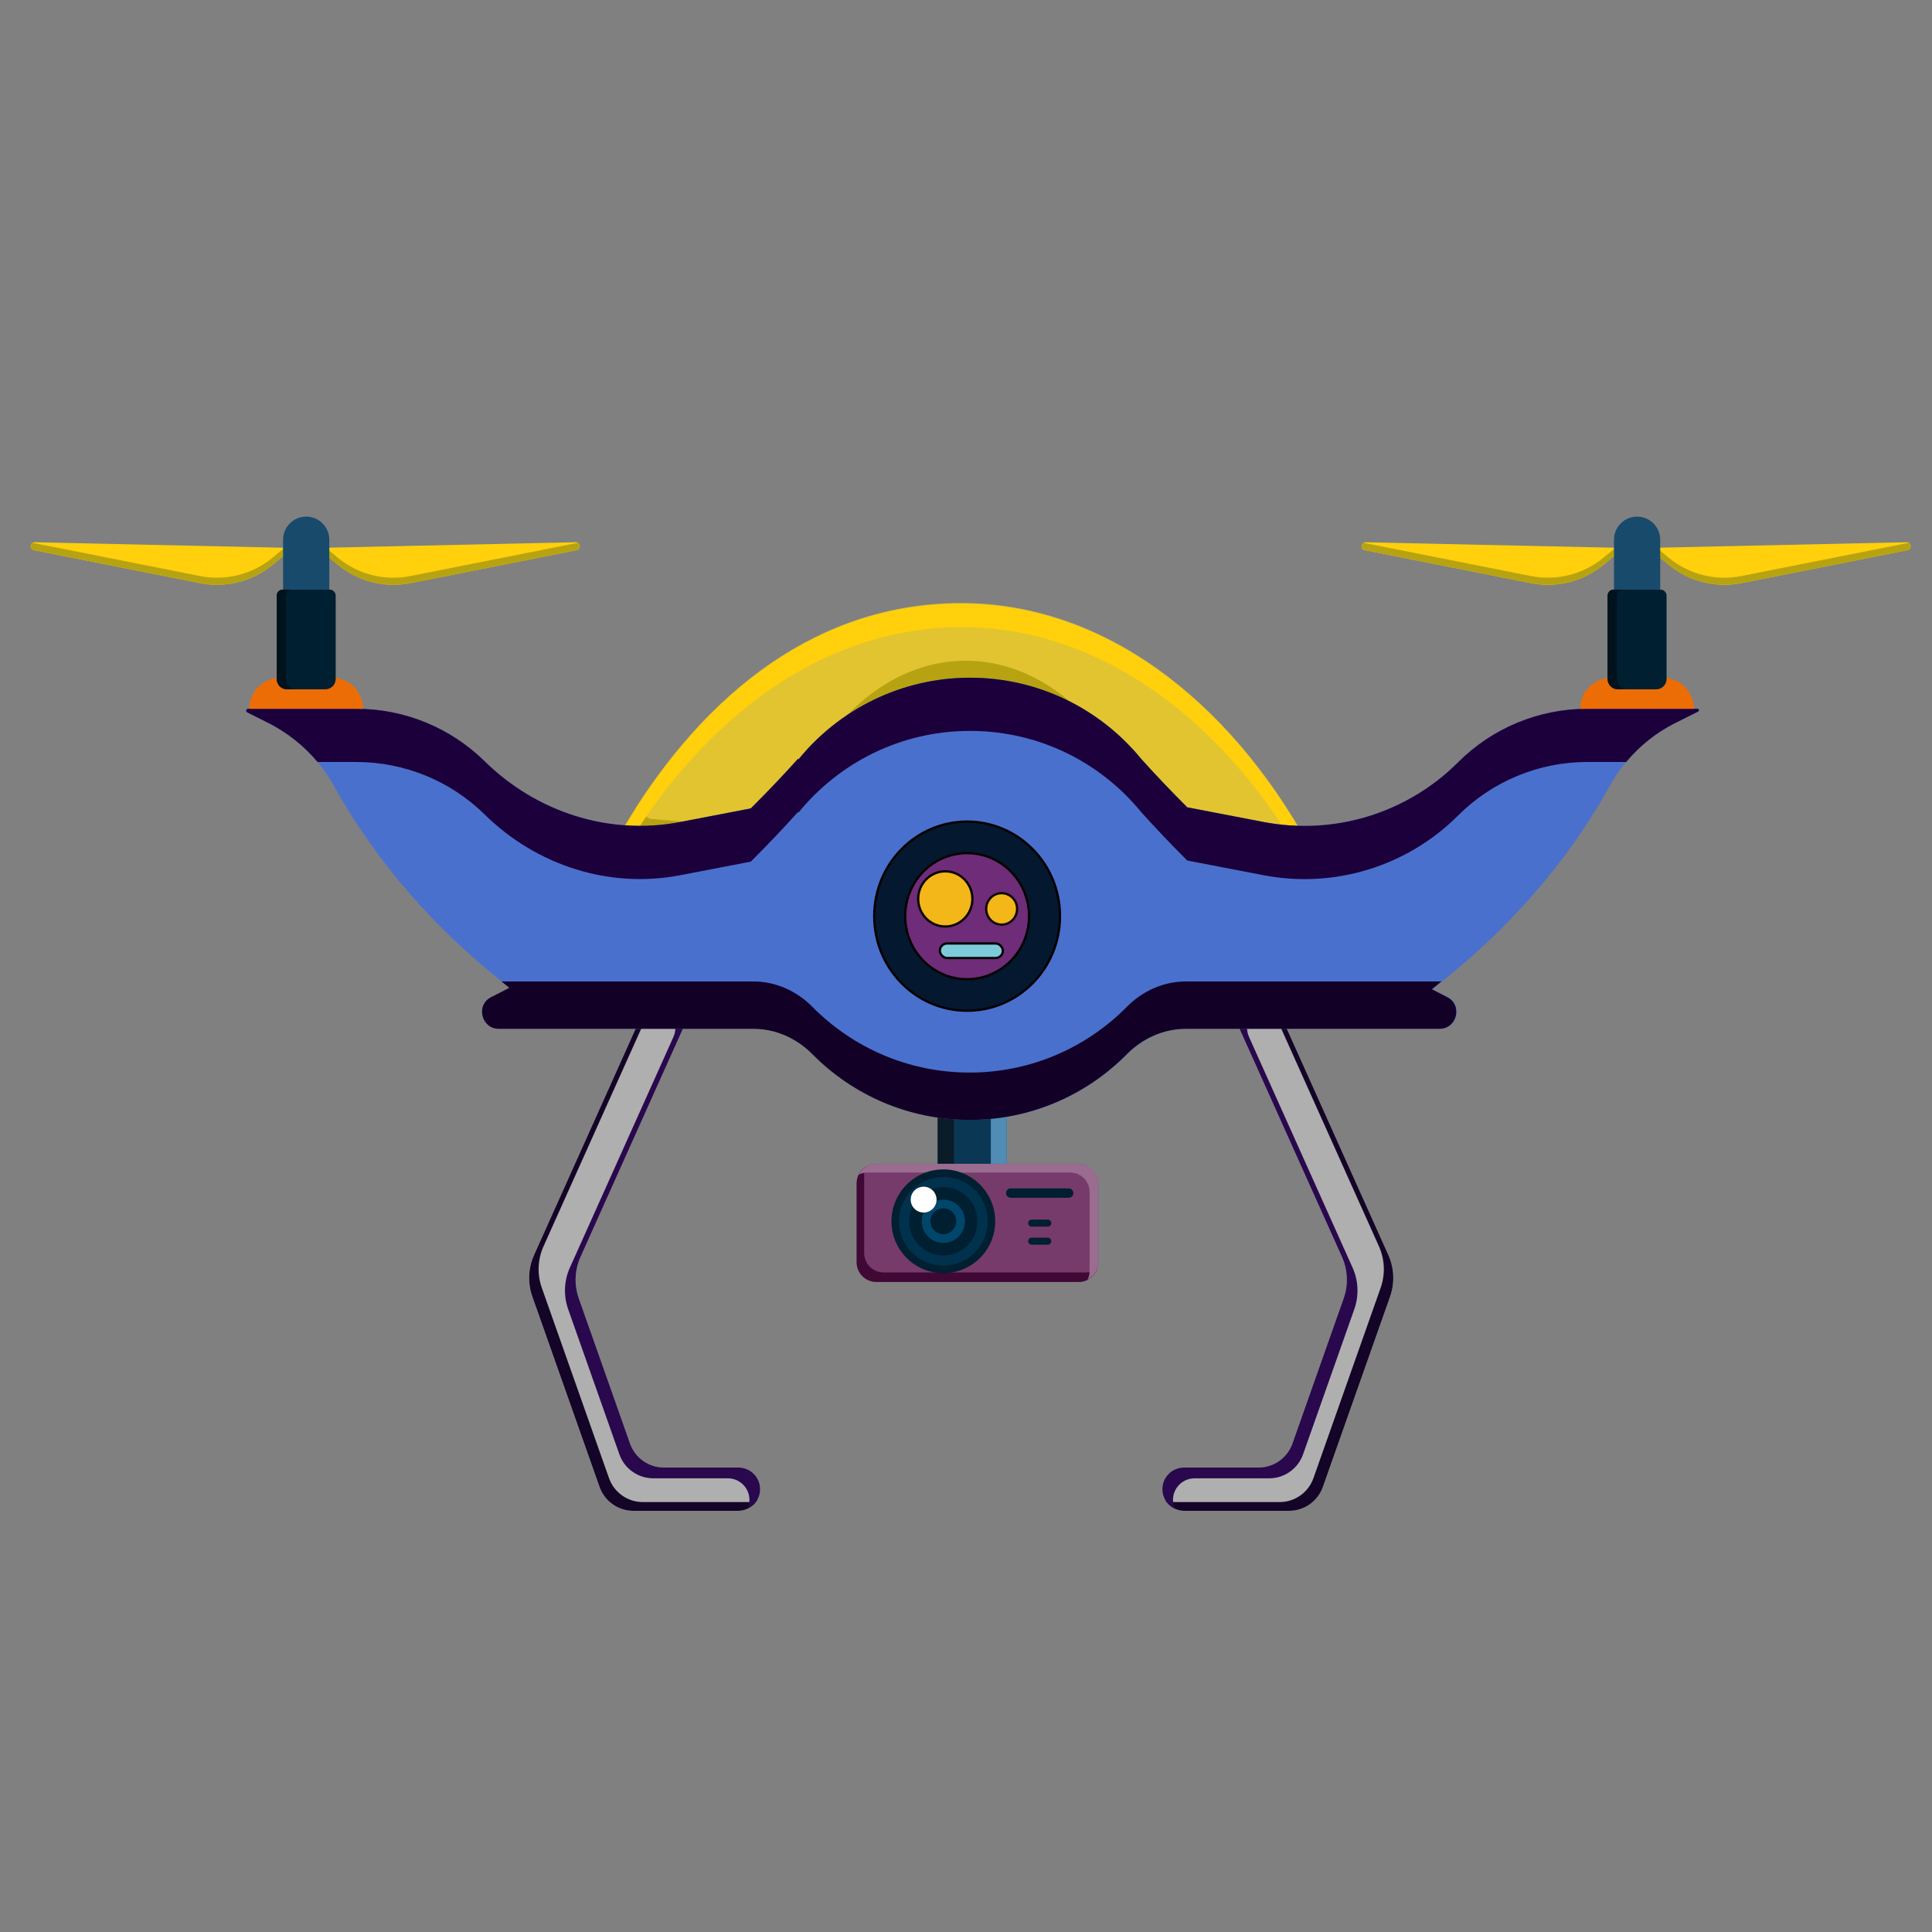 <?xml version="1.0" encoding="UTF-8"?>
<svg id="_图层_1" data-name="图层 1" xmlns="http://www.w3.org/2000/svg" viewBox="0 0 841.89 841.89">
  <rect x="0" y="0" width="841.89" height="841.89" fill="#808080" stroke="none"/>
  <defs>
    <style>
      .cls-1 {
        fill: #04192f;
        stroke: #040000;
      }

      .cls-1, .cls-2, .cls-3, .cls-4, .cls-5 {
        stroke-miterlimit: 10;
      }

      .cls-2 {
        fill: #7dcada;
        stroke: #070102;
      }

      .cls-3 {
        fill: #6f2c79;
        stroke: #070001;
      }

      .cls-4 {
        stroke: #0f0406;
      }

      .cls-4, .cls-5 {
        fill: #f4b719;
      }

      .cls-5 {
        stroke: #080203;
      }

      .cls-6 {
        fill: #773b6b;
      }

      .cls-6, .cls-7, .cls-8, .cls-9, .cls-10, .cls-11, .cls-12, .cls-13, .cls-14, .cls-15, .cls-16, .cls-17, .cls-18, .cls-19, .cls-20, .cls-21, .cls-22, .cls-23, .cls-24, .cls-25, .cls-26, .cls-27 {
        stroke-width: 0px;
      }

      .cls-7 {
        fill: #508db4;
      }

      .cls-8 {
        fill: #4a70ce;
      }

      .cls-9 {
        fill: #29084d;
      }

      .cls-10 {
        fill: #3f0835;
      }

      .cls-11 {
        fill: #1c003b;
      }

      .cls-12 {
        fill: #0a3754;
      }

      .cls-13 {
        fill: #091c28;
      }

      .cls-14 {
        fill: #184a6b;
      }

      .cls-15 {
        fill: #130027;
      }

      .cls-16 {
        fill: #140427;
      }

      .cls-17 {
        fill: #e2c430;
      }

      .cls-18 {
        fill: #afafaf;
      }

      .cls-19 {
        fill: #b7a311;
      }

      .cls-20 {
        fill: #996c90;
      }

      .cls-21 {
        fill: #fff;
      }

      .cls-22 {
        fill: #ffd00b;
      }

      .cls-23 {
        fill: #ec6d05;
      }

      .cls-24 {
        fill: #00314d;
      }

      .cls-25 {
        fill: #00466b;
      }

      .cls-26 {
        fill: #00121c;
      }

      .cls-27 {
        fill: #001f30;
      }
    </style>
  </defs>
  <g>
    <path class="cls-22" d="M138.3,238.77l112.56-2.48c2.13-.05,2.46,3.03.38,3.45l-72.38,14.36c-11.19,2.22-22.78-.7-31.59-7.95l-8.96-7.38Z"/>
    <path class="cls-22" d="M127.71,238.77l-112.56-2.48c-2.13-.05-2.46,3.03-.38,3.45l72.38,14.36c11.19,2.22,22.78-.7,31.59-7.95l8.96-7.38Z"/>
    <path class="cls-19" d="M251.66,236.48c-.14.07-.27.14-.44.18l-72.38,14.36c-11.19,2.22-22.78-.7-31.59-7.95l-5.31-4.37-3.66.08,8.96,7.38c8.81,7.25,20.4,10.17,31.59,7.95l72.38-14.36c1.78-.35,1.78-2.62.44-3.27Z"/>
    <path class="cls-19" d="M118.74,243.06c-8.81,7.25-20.4,10.17-31.59,7.95l-72.38-14.36c-.17-.03-.3-.11-.44-.18-1.35.64-1.34,2.91.44,3.27l72.38,14.36c11.19,2.22,22.78-.7,31.59-7.95l8.96-7.38-3.66-.08-5.31,4.37Z"/>
  </g>
  <g>
    <path class="cls-17" d="M320.21,370.01c10.88.93,21.38-5.95,28.07-18.39l2.05-3.82c36.58-68.05,108.15-66.14,142.97,3.81h0c6.21,12.48,16.2,19.88,26.84,19.88h44.67l5.37-3.59c-35.54-64.06-90.1-105.12-151.33-105.12s-110.96,37.53-146.52,96.8l10.84,7.25,37.05,3.17Z"/>
    <path class="cls-19" d="M564.81,361.47h-44.67c-10.64,0-20.63-7.4-26.84-19.88-34.82-69.96-106.39-71.87-142.97-3.81l-2.05,3.82c-6.69,12.44-17.19,19.32-28.07,18.39l-37.05-3.17-6.38-4.27c-1.5,2.33-3.01,4.64-4.45,7.05l10.84,7.25,37.05,3.17c10.88.93,21.38-5.95,28.07-18.39l2.05-3.82c36.58-68.05,108.15-66.14,142.97,3.81,6.21,12.48,16.2,19.88,26.84,19.88h44.67l5.37-3.59c-1.36-2.46-2.81-4.81-4.22-7.2l-1.15.77Z"/>
    <path class="cls-22" d="M418.85,273.29c58.86,0,111.5,38,147.06,97.84l4.27-2.86c-35.54-64.06-90.1-105.12-151.33-105.12s-110.96,37.53-146.52,96.8l4.5,3.01c35.41-55.1,85.89-89.68,142.02-89.68Z"/>
  </g>
  <path class="cls-18" d="M321.56,658.36h-45.59c-6.63,0-12.54-4.18-14.75-10.43l-29.28-82.93c-2.09-5.91-1.82-12.39.75-18.11l48.13-107.22c1.84-4.1,6.29-6.58,10.68-5.59,6.03,1.36,9,7.74,6.61,13.07l-45.14,100.57c-2.57,5.72-2.83,12.2-.75,18.11l22.33,63.26c2.21,6.25,8.12,10.43,14.75,10.43h32.51c5.84,0,10.44,5.32,9.22,11.38-.89,4.41-4.97,7.46-9.47,7.46Z"/>
  <path class="cls-16" d="M325.72,654.55h-45.59c-6.63,0-12.54-4.18-14.75-10.43l-29.28-82.93c-2.09-5.91-1.82-12.39.75-18.11l48.13-107.22c.16-.36.36-.69.56-1.02-2.02.99-3.72,2.68-4.68,4.83l-48.13,107.22c-2.57,5.72-2.83,12.2-.75,18.11l29.28,82.93c2.21,6.25,8.12,10.43,14.75,10.43h45.59c3.53,0,6.78-1.89,8.45-4.83-1.33.64-2.8,1.02-4.33,1.02Z"/>
  <path class="cls-9" d="M321.81,639.5h-32.51c-6.63,0-12.54-4.18-14.75-10.43l-22.33-63.26c-2.09-5.91-1.82-12.39.75-18.11l45.14-100.57c2.39-5.33-.58-11.71-6.61-13.07-4.32-.98-8.7,1.43-10.59,5.43,1.82-.88,3.89-1.2,5.95-.74,6.03,1.36,9,7.74,6.61,13.07l-45.14,100.57c-2.57,5.72-2.83,12.2-.75,18.11l22.33,63.26c2.21,6.25,8.12,10.43,14.75,10.43h32.51c5.84,0,10.44,5.32,9.22,11.38-.13.63-.33,1.22-.58,1.78,2.6-1.23,4.62-3.54,5.22-6.47,1.22-6.06-3.38-11.38-9.22-11.38Z"/>
  <path class="cls-18" d="M516.15,658.36h45.59c6.63,0,12.54-4.18,14.75-10.43l29.28-82.93c2.09-5.91,1.82-12.39-.75-18.11l-48.13-107.22c-1.84-4.1-6.29-6.58-10.68-5.59-6.03,1.36-9,7.74-6.61,13.07l45.14,100.57c2.57,5.72,2.83,12.2.75,18.11l-22.33,63.26c-2.21,6.25-8.12,10.43-14.75,10.43h-32.51c-5.84,0-10.44,5.32-9.22,11.38.89,4.41,4.97,7.46,9.47,7.46Z"/>
  <path class="cls-16" d="M512.01,654.55h45.59c6.63,0,12.54-4.18,14.75-10.43l29.28-82.93c2.09-5.91,1.82-12.39-.75-18.11l-48.13-107.22c-.16-.36-.36-.69-.56-1.02,2.02.99,3.72,2.68,4.68,4.83l48.12,107.22c2.57,5.72,2.83,12.2.75,18.11l-29.28,82.93c-2.21,6.25-8.12,10.43-14.75,10.43h-45.59c-3.53,0-6.78-1.89-8.45-4.83,1.33.64,2.8,1.02,4.33,1.02Z"/>
  <path class="cls-9" d="M515.92,639.5h32.51c6.63,0,12.54-4.18,14.75-10.43l22.33-63.26c2.09-5.91,1.82-12.39-.75-18.11l-45.14-100.57c-2.39-5.33.58-11.71,6.61-13.07,4.32-.98,8.7,1.43,10.59,5.43-1.82-.88-3.89-1.2-5.95-.74-6.03,1.36-9,7.74-6.61,13.07l45.14,100.57c2.57,5.72,2.83,12.2.75,18.11l-22.33,63.26c-2.21,6.25-8.12,10.43-14.75,10.43h-32.51c-5.84,0-10.44,5.32-9.22,11.38.13.63.33,1.22.58,1.78-2.6-1.23-4.62-3.54-5.22-6.47-1.22-6.06,3.38-11.38,9.22-11.38Z"/>
  <rect class="cls-12" x="408.53" y="477.65" width="30.21" height="30.21"/>
  <rect class="cls-13" x="408.71" y="477.65" width="6.97" height="30.21"/>
  <rect class="cls-7" x="431.77" y="480.51" width="6.97" height="30.21"/>
  <path class="cls-8" d="M691.7,308.86c-21.13,0-41.4,8.39-56.34,23.34h0c-22.19,22.19-53.95,31.93-84.77,26l-33.23-6.4c-6.81-6.79-13.52-13.81-20.09-21.12-17.67-21.58-44.51-35.36-74.58-35.36s-57.18,13.93-74.84,35.7l-.06-.41c-6.75,7.51-13.64,14.72-20.64,21.68l-30.71,5.91c-31.05,5.98-62.7-4.29-85.24-26.46-14.9-14.65-34.96-22.87-55.87-22.87h-47.24c-.87,0-1.15,1.17-.37,1.56l8.73,4.37c11.98,5.99,22.13,15.24,28.63,26.95,18.51,33.34,43.99,63,77.02,88.69-2.61,1.37-5.23,2.73-7.87,4.04-6.89,3.42-4.36,13.83,3.33,13.83h110.94c9.73,0,18.86,4.16,25.7,11.08,17.46,17.66,41.69,28.61,68.48,28.61s51.02-10.95,68.48-28.61c6.84-6.92,15.97-11.08,25.7-11.08h110.55c7.69,0,10.21-10.41,3.33-13.83-2.23-1.11-4.44-2.26-6.65-3.41,33.37-25.79,59.1-55.61,77.75-89.16,6.45-11.59,16.32-20.9,28.18-26.84l9.95-4.98c.61-.3.39-1.22-.29-1.22h-48Z"/>
  <g>
    <path class="cls-11" d="M116.46,314.79c8.44,4.22,15.93,10.09,21.92,17.26h16.95c20.91,0,40.98,8.22,55.87,22.87,22.54,22.17,54.19,32.44,85.24,26.46l30.71-5.91c7-6.96,13.89-14.17,20.64-21.68l.06.41c17.66-21.77,44.62-35.7,74.84-35.7s56.91,13.78,74.58,35.36c6.57,7.31,13.28,14.33,20.09,21.12l33.23,6.4c30.82,5.93,62.58-3.81,84.77-26h0c14.94-14.94,35.21-23.34,56.34-23.34h16.95c5.85-7.05,13.12-12.86,21.39-16.99l9.95-4.98c.61-.3.39-1.22-.29-1.22h-48c-21.13,0-41.4,8.39-56.34,23.34h0c-22.19,22.19-53.95,31.93-84.77,26l-33.23-6.4c-6.81-6.79-13.52-13.81-20.09-21.12-17.67-21.58-44.51-35.36-74.58-35.36s-57.18,13.93-74.84,35.7l-.06-.41c-6.75,7.51-13.64,14.72-20.64,21.68l-30.71,5.91c-31.05,5.98-62.7-4.29-85.24-26.46-14.9-14.65-34.96-22.87-55.87-22.87h-47.24c-.87,0-1.15,1.17-.37,1.56l8.73,4.37Z"/>
    <path class="cls-11" d="M215.08,447.88c-1.25-1.03-2.54-2.03-3.77-3.07.83,1.39,2.11,2.5,3.77,3.07Z"/>
  </g>
  <path class="cls-15" d="M630.58,434.48c-2.23-1.11-4.44-2.26-6.65-3.41,1.47-1.13,2.84-2.32,4.27-3.46-.31.04-.62.08-.95.08h-110.55c-9.73,0-18.86,4.16-25.7,11.08-17.46,17.66-41.69,28.61-68.48,28.61s-51.02-10.95-68.48-28.61c-6.84-6.92-15.97-11.08-25.7-11.08h-109.78c1.14.91,2.22,1.86,3.38,2.76-2.61,1.37-5.23,2.73-7.87,4.04-6.89,3.42-4.36,13.83,3.33,13.83h110.94c9.73,0,18.86,4.16,25.7,11.08,17.46,17.66,41.69,28.61,68.48,28.61s51.02-10.95,68.48-28.61c6.84-6.92,15.97-11.08,25.7-11.08h110.55c7.69,0,10.21-10.41,3.33-13.83Z"/>
  <g>
    <path class="cls-23" d="M158.21,308.88h-49.56c0-7.49,6.07-13.56,13.56-13.56h22.44c7.49,0,13.56,6.07,13.56,13.56h0Z"/>
    <path class="cls-27" d="M123.23,256.92h20.4c1.46,0,2.65,1.19,2.65,2.65v36.3c0,2.49-2.02,4.51-4.51,4.51h-16.68c-2.49,0-4.51-2.02-4.51-4.51v-36.3c0-1.46,1.19-2.65,2.65-2.65Z"/>
    <path class="cls-14" d="M143.5,256.92h-20.14v-21.73c0-5.56,4.51-10.07,10.07-10.07h0c5.56,0,10.07,4.51,10.07,10.07v21.73Z"/>
    <path class="cls-26" d="M124.56,295.87v-36.3c0-1.46,1.19-2.65,2.65-2.65h-3.98c-1.46,0-2.65,1.19-2.65,2.65v36.3c0,2.49,2.02,4.51,4.51,4.51h3.98c-2.49,0-4.51-2.02-4.51-4.51Z"/>
  </g>
  <g>
    <path class="cls-22" d="M718.25,238.77l112.56-2.48c2.13-.05,2.46,3.03.38,3.45l-72.38,14.36c-11.19,2.22-22.78-.7-31.59-7.95l-8.96-7.38Z"/>
    <path class="cls-22" d="M707.66,238.77l-112.56-2.48c-2.13-.05-2.46,3.03-.38,3.45l72.38,14.36c11.19,2.22,22.78-.7,31.59-7.95l8.96-7.38Z"/>
    <path class="cls-19" d="M831.61,236.48c-.14.07-.27.14-.44.18l-72.38,14.36c-11.19,2.22-22.78-.7-31.59-7.95l-5.31-4.37-3.66.08,8.96,7.38c8.81,7.25,20.4,10.17,31.59,7.95l72.38-14.36c1.78-.35,1.78-2.62.44-3.27Z"/>
    <path class="cls-19" d="M698.69,243.06c-8.81,7.25-20.4,10.17-31.59,7.95l-72.38-14.36c-.17-.03-.3-.11-.44-.18-1.35.64-1.34,2.91.44,3.27l72.38,14.36c11.19,2.22,22.78-.7,31.59-7.95l8.96-7.38-3.66-.08-5.31,4.37Z"/>
  </g>
  <g>
    <path class="cls-23" d="M738.16,308.88h-49.56c0-7.49,6.07-13.56,13.56-13.56h22.44c7.49,0,13.56,6.07,13.56,13.56h0Z"/>
    <path class="cls-27" d="M703.18,256.92h20.4c1.46,0,2.65,1.19,2.65,2.65v36.3c0,2.49-2.02,4.51-4.51,4.51h-16.68c-2.49,0-4.51-2.02-4.51-4.51v-36.3c0-1.46,1.19-2.65,2.65-2.65Z"/>
    <path class="cls-14" d="M723.45,256.92h-20.14v-21.73c0-5.56,4.51-10.07,10.07-10.07h0c5.56,0,10.07,4.51,10.07,10.07v21.73Z"/>
    <path class="cls-26" d="M704.51,295.87v-36.3c0-1.46,1.19-2.65,2.65-2.65h-3.98c-1.46,0-2.65,1.19-2.65,2.65v36.3c0,2.49,2.02,4.51,4.51,4.51h3.98c-2.49,0-4.51-2.02-4.51-4.51Z"/>
  </g>
  <rect class="cls-6" x="373.3" y="507.14" width="105.29" height="51.47" rx="8.48" ry="8.48"/>
  <path class="cls-10" d="M473.38,554.49h-88.33c-4.68,0-8.48-3.8-8.48-8.48v-34.51c0-1.05.21-2.03.56-2.96-2.3,1.52-3.83,4.12-3.83,7.08v34.51c0,4.68,3.8,8.48,8.48,8.48h88.33c3.64,0,6.72-2.3,7.92-5.52-1.34.88-2.93,1.4-4.65,1.4Z"/>
  <path class="cls-20" d="M470.11,507.14h-88.33c-3.33,0-6.18,1.94-7.57,4.73,1.15-.58,2.42-.93,3.79-.93h88.33c4.68,0,8.48,3.8,8.48,8.48v34.51c0,1.35-.35,2.62-.91,3.75,2.77-1.39,4.69-4.23,4.69-7.55v-34.51c0-4.68-3.8-8.48-8.48-8.48Z"/>
  <path class="cls-27" d="M411.07,509.58h0c-12.48,0-22.61,10.12-22.61,22.61h0c0,12.48,10.12,22.61,22.61,22.61h0c12.48,0,22.61-10.12,22.61-22.61h0c0-12.48-10.12-22.61-22.61-22.61Z"/>
  <path class="cls-24" d="M411.07,512.85h0c-10.68,0-19.34,8.66-19.34,19.34h0c0,10.68,8.66,19.34,19.34,19.34h0c10.68,0,19.34-8.66,19.34-19.34h0c0-10.68-8.66-19.34-19.34-19.34Z"/>
  <path class="cls-27" d="M411.07,517.31h0c-8.22,0-14.88,6.66-14.88,14.88h0c0,8.22,6.66,14.88,14.88,14.88h0c8.22,0,14.88-6.66,14.88-14.88h0c0-8.22-6.66-14.88-14.88-14.88Z"/>
  <path class="cls-25" d="M411.07,522.75h0c-5.21,0-9.43,4.22-9.43,9.43h0c0,5.21,4.22,9.43,9.43,9.43h0c5.21,0,9.43-4.22,9.43-9.43h0c0-5.21-4.22-9.43-9.43-9.43Z"/>
  <path class="cls-27" d="M411.07,526.55h0c-3.11,0-5.63,2.52-5.63,5.63h0c0,3.11,2.52,5.63,5.63,5.63h0c3.11,0,5.63-2.52,5.63-5.63h0c0-3.11-2.52-5.63-5.63-5.63Z"/>
  <path class="cls-21" d="M402.48,517.12h0c-3.11,0-5.63,2.52-5.63,5.63h0c0,3.11,2.52,5.63,5.63,5.63h0c3.11,0,5.63-2.52,5.63-5.63h0c0-3.11-2.52-5.63-5.63-5.63Z"/>
  <path class="cls-27" d="M465.7,521.94h-25.27c-1.13,0-2.05-.92-2.05-2.05h0c0-1.13.92-2.05,2.05-2.05h25.27c1.13,0,2.05.92,2.05,2.05h0c0,1.13-.92,2.05-2.05,2.05Z"/>
  <path class="cls-27" d="M456.57,534.53h-7.01c-.85,0-1.54-.69-1.54-1.54h0c0-.85.69-1.54,1.54-1.54h7.01c.85,0,1.54.69,1.54,1.54h0c0,.85-.69,1.54-1.54,1.54Z"/>
  <path class="cls-27" d="M456.57,542.38h-7.01c-.85,0-1.54-.69-1.54-1.54h0c0-.85.69-1.54,1.54-1.54h7.01c.85,0,1.54.69,1.54,1.54h0c0,.85-.69,1.54-1.54,1.54Z"/>
  <g>
    <ellipse class="cls-1" cx="421.43" cy="399.23" rx="40.47" ry="41.21"/>
    <ellipse class="cls-3" cx="421.43" cy="399.23" rx="26.98" ry="27.47"/>
    <ellipse class="cls-5" cx="411.92" cy="391.71" rx="11.81" ry="12.02"/>
    <ellipse class="cls-4" cx="436.48" cy="396.06" rx="6.74" ry="6.86"/>
    <rect class="cls-2" x="409.54" y="411.12" width="27.47" height="6.34" rx="3.17" ry="3.17"/>
  </g>
</svg>